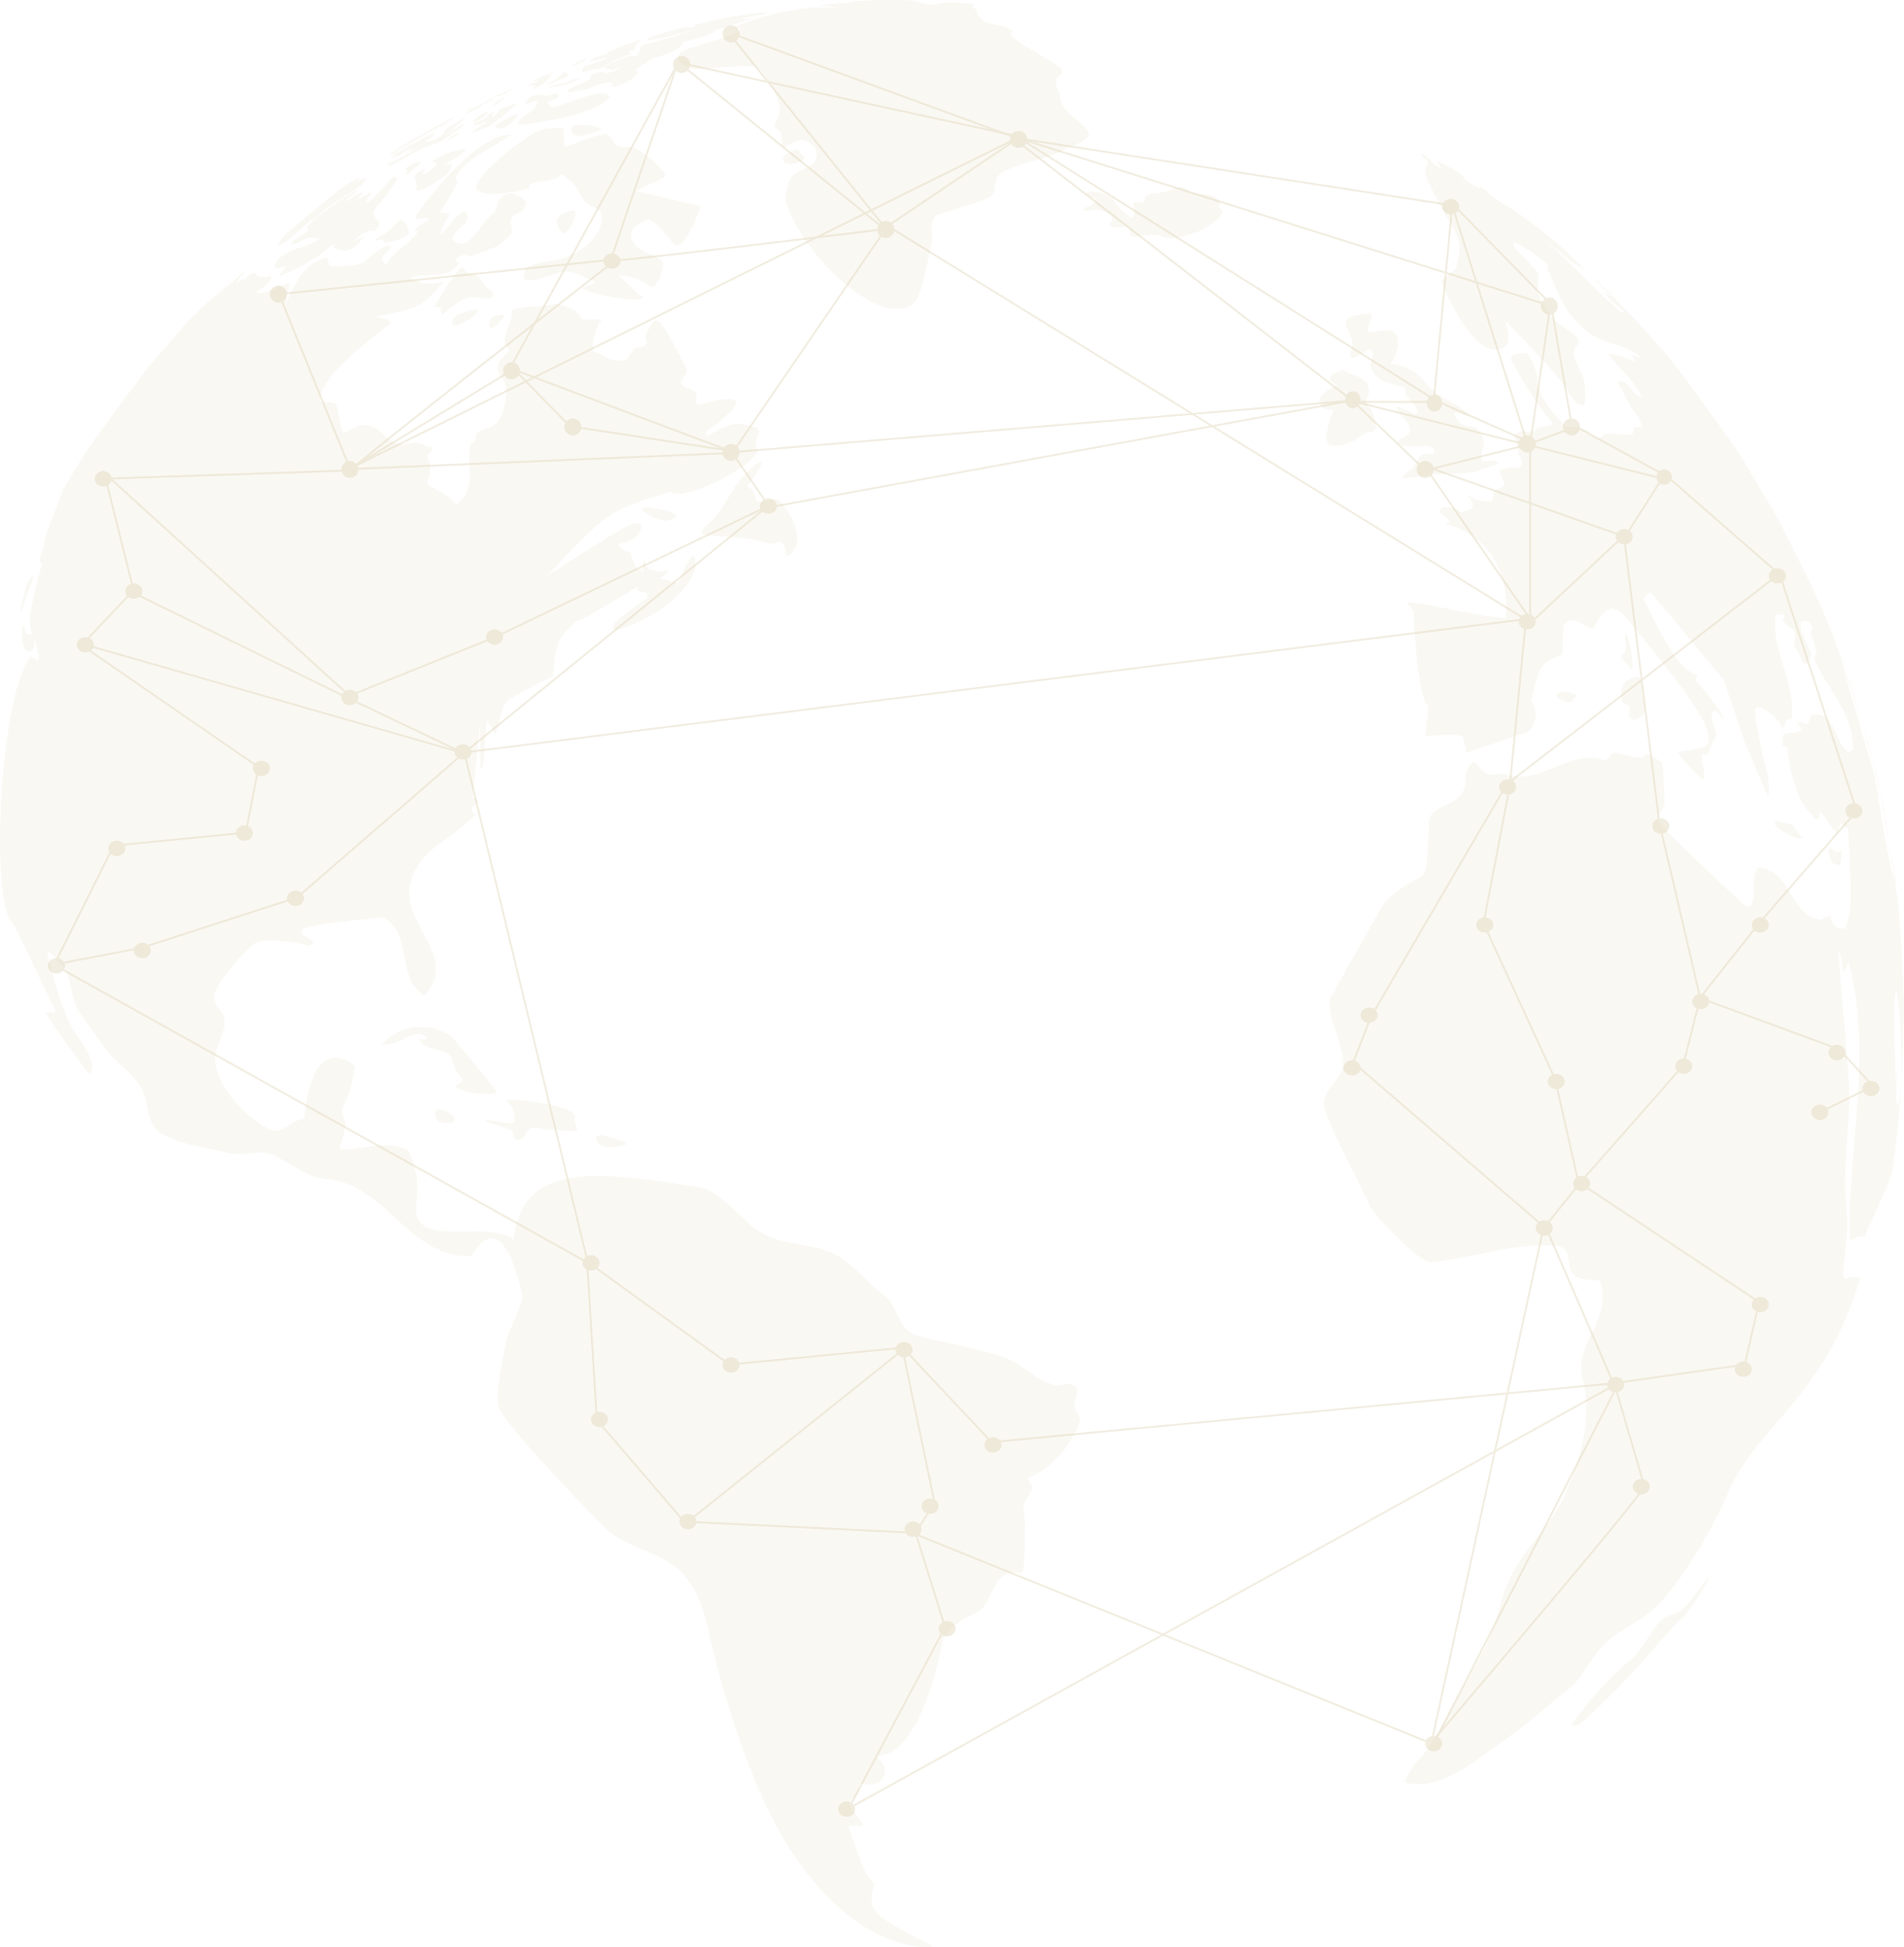 <svg xmlns="http://www.w3.org/2000/svg" width="1008.901" height="1031.453" viewBox="0 0 1008.901 1031.453">
  <g id="组_501" data-name="组 501" transform="translate(127.83 -2467)">
    <path id="路径_9971" data-name="路径 9971" d="M19.37,80.056c-4.289,3.056-5.7,2.441-5.725,2.42-.073-.064.1-.241.271-.387.009-.021,2.983-2.561,3.24-2.751a25.516,25.516,0,0,1,3.112-1.508,1.9,1.9,0,0,1,.739-.146C21.476,77.77,21.738,78.38,19.37,80.056Zm-5.286-5.149c-.12-.082-.219.017-.331.064a28.387,28.387,0,0,0-2.617,1.233c-.322.2-.614.554-.511.627a2.936,2.936,0,0,0,1.491-.507A10.793,10.793,0,0,0,14.084,74.908Zm12.571-5.763a9.876,9.876,0,0,0,2.48-.821c.12-.052,1.242-.524,3.038-1.491.017-.021,2.071-1.122,2.394-1.38-.142-.047-.142-.047-.464.056a124.8,124.8,0,0,0-14.612,6.606l3.868-1.551A21.336,21.336,0,0,1,26.655,69.144Zm-8.088,4.719a.823.823,0,0,0-.138-.039c.163-.159.249-.223,3.081-1.453.971-.421,2.3-.993,3.013-1.371a2.623,2.623,0,0,0,.4-.266,4.385,4.385,0,0,0-.6.12A56.386,56.386,0,0,0,8.454,78.99c.662.138,9.528-4.289,10.026-4.68A1.024,1.024,0,0,1,18.567,73.863Zm8.423-.812a3.315,3.315,0,0,0,.494-.374c.284-.249.516-.554.791-.812.49-.468,1.023-.89,1.521-1.354.292-.275.292-.34.3-.374-.039-.039-.064-.047-.275.009a19.079,19.079,0,0,0-4.783,3.026l.013.034c.275.142.275.142-.473,1.208A26.266,26.266,0,0,0,26.99,73.051ZM6.215,88.69a1.372,1.372,0,0,0-.524.086,9.613,9.613,0,0,0-1.414.554A23.632,23.632,0,0,0-.145,92.313l.026.056a25.391,25.391,0,0,0,5.639-2.677C6.086,89.27,6.619,88.75,6.215,88.69Zm3.743,8.75c-.2-.138-.4-.3-1.5-.129-.189.026-.434.069-.615.107-1.8.37-3.61.735-5.411,1.113-2.218.5-9.395,3.993-10.379,5.394.009.056.03.116.039.163.585.189,1.229-.12,1.792.275.872.619.615,1.014.43,1.311a49.028,49.028,0,0,1-6.373,4.839c-.533.3-.6.284-.894.266-.361-1.418,1.328-1.9,1.367-3.129-.894.138-5.321,2.557-5.836,3.808a.779.779,0,0,0-.077.477c.275,1.053.838,2,1.036,3.09a5.4,5.4,0,0,1,.339,1.246c0,.8-.494,1.521-.374,2.338a.827.827,0,0,0,.172.408c1.345,1.453,13.413-5.789,16.705-9.171.722-.752,2.824-5.037,1.444-4.99-1.521.056-2.849.808-4.285,1.152,2.824-1.938,5.991-3.275,8.81-5.222C6.37,100.767,9.928,97.677,9.959,97.44Zm-34.622-.529c5.243-2.4,9.678-6.2,14.814-8.78-5.192,3.348-5.192,3.348-5.445,3.636L2.3,81.5A4.35,4.35,0,0,0,3.7,80.31a1.245,1.245,0,0,0-.662.12c-3.76,1.719-28.674,15.416-33.986,19.881,2.652-.344,4.315-2.549,6.558-3.666A3.22,3.22,0,0,1-24.664,96.912Zm.047,37.979a1.045,1.045,0,0,0-.236.034,4.157,4.157,0,0,0-1.178.726c-2.286,1.814-3.993,4.263-6.485,5.823-4.139,2.587-5.381,3.374-5.57,4,.034.021.069.069.1.077a4.983,4.983,0,0,0,1.629-.232c1.569-.34,1.766-.331,2.059-.116.55.382.421,1.289,1.147,1.547a9.184,9.184,0,0,0,2.5-.254c7.143-1.358,10.108-4.358,10.125-4.388.8-.98-1.186-4.74-1.195-4.77A5.907,5.907,0,0,0-24.616,134.89ZM-14.6,104.067a4.1,4.1,0,0,0-1.225.189,14.65,14.65,0,0,0-6.713,3.834c.017.021.034.047.056.056.383.009.761-.193,1.143-.034.082.275.107.318-.266,1.109-.232.473-.821,1.749-.03,1.513,1.289-.4,5.1-3.821,5.523-4.207C-14.289,104.862-13.842,104.132-14.6,104.067ZM155.585,33.259c-2.553,3.21-9.231,5.058-12.82,6.051-.168.043-18.321,5.428-19.1,6.507-5.007,6.889,7.59,9.107,7.74,9.09,31.236-2.342,31.635-1.994,33.831-.047.163.142,14.685,16.658,9.962,25.636-1.908,3.649-1.9,3.786-1.8,4.289.339,1.925,2.6,2.067,3.258,3.7,1,2.5-.009,5.355,1.354,7.783,4.117-.988,7.426-5.376,12.33-3.133,8.381,3.812,4.513,10.714,4.448,10.774-3.438,4.164-9.7,3.98-12.79,8.673-1.706,2.579-3.374,9.67-2.084,13.826,8.136,26.813,52.449,69.523,68.415,51.168,3.1-3.546,8.376-30.887,8.419-31.158.765-4.023-1.306-8.282.933-12.18,1.19-2.02,1.328-2.063,8.638-4.336,23.031-7.134,23.031-7.134,23.637-11.6.61-4.607.963-7.143,5.11-9.3,10.048-5.213,21.609-5.952,31.644-11.234,4.109-2.175,8.587-3.563,12.39-6.313.082-.06,1.968-1.47-.374-4.573-3.421-4.517-8.63-7.13-11.93-11.78-2.1-2.974-2.024-6.73-3.485-9.936-1.685-3.748-.928-4.758,1.126-6.885,2.845-2.957.877-4.156-4.981-7.684-19.12-11.552-19.284-11.827-20.921-14.423.107-.249.228-.563.335-.817.292-.116.688-.258.98-.378-5.587-5.6-16.929-1.165-19.649-11.789-.572-.3-1.341-.692-1.913-.958a13.968,13.968,0,0,1,.408-1.633l.769-.2c-2.506-.348-9.743-.821-9.816-.825a58.164,58.164,0,0,0-12.137,1.01c-4.19.769-7.74-2.046-11.771-2.188-5.66-.2-18.106-.223-23.066.021-9.133.524-9.133.524-10.19,1.251l-.039.009c-9.936.554-9.936.554-14.685,1.487h-.026c-.09.021-.219-.06-.275.06.013.043.056.026.086.03.1.017.215.03.318.047,5.806.438,5.806.438,7.547.894-.486.052-.486.052-6.971-.056a49.49,49.49,0,0,0-6.807.258,144.926,144.926,0,0,0-40.213,10.43C152.242,33.263,152.242,33.263,155.585,33.259ZM67.393,134.087c1.19-3.245.662-4.706-1.56-4.354-.064.013-6.713,1.818-7.942,4.852-.688,1.745,2.084,6.287,3.189,6.992C63.791,143.348,67.358,134.185,67.393,134.087ZM114.744,37.72c-1.474.623-2.987,1.165-4.5,1.736,4.792-1.152,20.233-5.492,22.726-6.21-10.344,3.511-18.523,6.287-27.243,8.178a6.882,6.882,0,0,0-3.434,1.556,9.9,9.9,0,0,1-2.321,5.028c-4.611-1.427-16.58,5.673-17.049,6.081,1.057.477,2.3.275,3.314.915-.052.159-.129.374-.163.537,1.539-.206,2.127-.275,7.242-2.218C84.5,58.237,83.475,57.068,82.8,56.3c-6.674.163-7.065,2.759-7.237,4.01-3.791,2.557-8.729,2.828-12.089,6.219a5.594,5.594,0,0,0,.322.486c1.062.06,1.822.095,8.784-1.3,5.136-1.04,9.687-4.766,15.338-3.494-.417,1.014-.417,1.014-1.6,1.934,3.756.765,15.777-5.2,14.685-8.239-.4-.12-.941-.249-1.354-.344.894-1.289,8.845-6.447,10.641-6.881,10.731-2.647,14.5-6.773,14.595-7.7-.159-.056-.378-.129-.55-.193,9.945-2.656,14.483-3.872,17.573-5.961a7.155,7.155,0,0,0-2.531.254c.107-.034,22.515-7.173,23.667-7.521-5.8.851-6.15.894-8.337,1.049,5.561-1.517,11.273-2.372,16.855-3.829-5.4.013-14.384,1.152-14.449,1.169-.219.026-21.824,3.8-26.482,5.634a2.3,2.3,0,0,0,.872.722,7.655,7.655,0,0,1-3.945.236c-1.577-.2-20.147,4.418-22.056,6.773C106.454,39.783,106.695,39.89,114.744,37.72ZM27.871,75.995c-.426.623-.7,1.341-1.169,1.908A16.537,16.537,0,0,1,23.634,80.6c.232-.58.533-1.354.769-1.938a3.1,3.1,0,0,0,.275-.915c-.189-.1-2.076.107-4.023,2.17.211,0,.438-.021.649-.034a1.089,1.089,0,0,1-.013.211c-2.239,1.934-5.23,2.248-7.7,3.683.382.206.774-.249,1.169.009-.318.658-.318.658-.284.786.43.138.43.138,7.607-2.278-2.261,1.285-8.29,4.693-8.759,6.219a.426.426,0,0,1,.064.1c.034.013,8.135-3.064,9.158-3.636.7-.4.7-.4,5.269-4.482a.836.836,0,0,1-.017.722.411.411,0,0,1-.064.12c2.1-2.041,2.1-2.041,7.624-6.726,1.186-1,1.272-1.074,1.453-1.4a1.208,1.208,0,0,0-.816.009c-.056.013-7.2,2.179-7.921,2.613A.583.583,0,0,0,27.871,75.995Zm78.338,58.629c3.335-.284,10.684,9.188,10.766,9.292,1.749,2.334,3.571,4.749,5.226,4.431,4.6-.89,11.479-18.871,11.544-19.052a5.722,5.722,0,0,0,.288-1.9l-33.642-7.8c.941-.756,1.844-1.457,9.923-5.136,3.55-1.6,5.316-2.411,5.2-3.356-.279-2.463-12.094-13.916-17.831-14.866-2.549-.417-5.248.374-7.71-.864-2.617-1.315-2.291-5.66-5.875-5.948-3.292-.266-10.375,2.463-15.549,4.457-5.247,2.016-5.3,2.011-6.124,1.96-.34-.864-.722-1.758-1.027-9.58-2.127-.86-8.776.292-10.757.666-10.121,2.441-40.3,28.322-34.631,32.28,5.621,3.932,25-.116,27.6-1.405-.387-1.659-.636-2.755,7.8-3.7,7.164-.8,8.23-2.574,8.943-3.756a60.928,60.928,0,0,1,6.378,5.058c2.463,2.695,3.5,6.348,5.8,9.171,2.9,3.55,9.575,3.163,9.644,9.678,0,.138-1.448,14.75-21.351,20.852-5.952,1.822-12.416,1.474-18.063,4.556-2.505,1.349-2.579,5.66-1.865,6.3,1.092,1.006,4.611,1.448,15.072-2.175,7.994-2.772,7.994-2.772,22.21,3.623-1.152,1.242-1.152,1.242-6.881,3.438,3.137,2.832,27.441,8.011,32.4,5.2-.2-.769-.2-.769-1.461-1.4-.645-.318-.645-.318-11.453-10.624,8.432.933,11.1,2.041,15.893,5.359.933.653,1.6,1.126,2.063.984,2.707-.855,7.224-11.3,5.041-13.611-4.71-5.02-13.495-4.362-16.189-12.2C95.383,138.109,106.1,134.632,106.209,134.624ZM-3.717,85.6c.288.228,2.188-.7,3.709-1.676a5.78,5.78,0,0,0,.933-.683l-.034-.026a.888.888,0,0,0-.232.064C-.042,83.546-3.678,85.282-3.717,85.6Zm191.242,18.325a3.438,3.438,0,0,0,1.676-1.59,1.519,1.519,0,0,0-.236-1.4c-.46-.786-1.384-1.036-1.934-1.732a1.656,1.656,0,0,1-.361-1.083.3.3,0,0,0-.086-.215,3.9,3.9,0,0,0-2.471-.228c-2.3.507-8.875,4.414-5.286,6.661a5.11,5.11,0,0,0,3.563.636ZM81.657,86.817a.707.707,0,0,0,.107-.09c-.533-.838-7.688-3.008-12.975-2.179-4.633.791-3.185,3.984-2.1,4.9C70.208,92.386,81.541,86.877,81.657,86.817Zm-36.1-24.639a32.719,32.719,0,0,0-4.388,1.99A3.03,3.03,0,0,0,41.834,64a12.542,12.542,0,0,1,4.534-.559c-.206.829-1.324.8-1.513,1.646.3.4,4.169-1.2,4.444-1.349,1.4-.761,5.9-4.77,5.9-5.574-.6-.2-1.079.327-1.65.318.511-1.019,1.766-.958,2.4-1.788-.1-.03-.1-.03-.4.06a73.905,73.905,0,0,0-10.082,4.323c.9.262,1.7-.408,2.587-.331C48.174,61.086,47.7,61.357,45.556,62.178ZM26.071,84.135c-.976.7-1.307.945.2,1.891,1.285.821,4.521.077,7.3-2.342,1.586-1.4,4.852-4.818,3.357-4.96a2.362,2.362,0,0,0-.619.086C33.72,79.541,26.5,83.83,26.071,84.135ZM70.216,59.406c-.017-.03-.056-.069-.064-.09a2.059,2.059,0,0,0-.352.064c-.108.039-.228.064-.327.1-2.08.636-4.1,1.474-6.158,2.114-2.394.744-4.861,1.229-7.255,1.99a19.876,19.876,0,0,0-3.112,1.147c.649.159,7.615-1.019,11.363-2.093a14.082,14.082,0,0,0,5.282-2.712A3.427,3.427,0,0,0,70.216,59.406ZM52.9,63.141c.03.021.047.056.069.073.769-.095,7.929-3.154,9.984-4.147.911-.434,1.092-.606,1.113-1,0-.464-.679-.249-.7-.692,0-.2.133-.421,0-.64a.1.1,0,0,0-.039-.082.6.6,0,0,0-.3-.2,1.3,1.3,0,0,0-.967.077,5.443,5.443,0,0,0-1.092.623c-1.569,1.13-2.6,2.957-4.487,3.675C54.139,61.7,53.352,62,52.9,63.141ZM69.511,52.134c5.058-2.579,5.088-2.639,5.166-2.781a1.387,1.387,0,0,0-.524.095c-.052.017-5.106,1.672-6.58,2.4-1.693.86-1.109,1.448-1.109,1.448C66.812,53.479,67.99,52.9,69.511,52.134Zm10.916-2.4c2.175-.67,2.845-.851,3.567-.55a.82.82,0,0,1-.056.258,16.45,16.45,0,0,1-3.49,1.341c-5.849,1.9-7.34,2.587-7.71,2.828-1.315.838-1.435,2.428-.877,2.69.163.064.163.064,3.9-1.036,1.483-.443,3.081-.077,4.564-.632,3.614-1.328,6.7-3.743,10.19-5.338,2.183-.984,4.577-1.276,6.7-2.372a1.767,1.767,0,0,0,.46-.331c-.116-.116-.116-.116-1.693-.473-.026-.052-.034-.112-.065-.159a9.528,9.528,0,0,1,1.1-.572c2.987-1.431,3.008-1.556,3.064-1.869-.327-.077-.688.021-.967-.232.46-.658,1.59-.864,1.354-1.977.649-.769,1.663-1.044,2.256-1.874a3.955,3.955,0,0,0-.64.009c-3.623.92-16.778,5.974-18.067,6.825a6.07,6.07,0,0,0,2.011-.309c-.98.842-3.683,1.474-4.843,1.732a11.894,11.894,0,0,0-6.034,3.279C75.558,51.219,79.938,49.887,80.427,49.736Zm-41.7,34.579c.331,0,36.964-3.855,46.668-13.705,2.639-2.669-3.859-3.06-3.924-3.06-3.374-.09-19.825,5.716-23.242,7.13-3.043,1.259-5.428-1.642-4.783-2.394.288-.335.778-.5,1.9-.829,5.931-1.71,3-3.636,2.359-3.666-1.551-.086-2.871.855-4.354,1.036-1.745.215-3.421-.447-5.149-.258a29.14,29.14,0,0,0-3.344.58c-.911.382-3.786,3.451-3.76,4.2a5.447,5.447,0,0,0,2.256-.529c1.633-.58,3.9-1.375,4.371-1.062.915.606-2.007,4.422-2.153,4.581-1.792,1.706-4.3,2.347-5.948,4.263C36.424,84.358,37.717,84.337,38.731,84.315ZM770.316,596.443c.043-.842.052-1.723.082-2.652-1.182,17.664-1.968,24.166-2.6,29.362l-1.526,11.359-.271,1.8c-.254,1.629-.64,3.79-.945,5.406.133-.877.305-2.041.434-2.914-.671,3.962-.671,3.962-14.595,34.7-2.351-.533-2.351-.533-7.611,1.994-1.547-49.191,12.278-98.46-.765-147.6a10.664,10.664,0,0,1-2.88,5.222c-1.341-9.412-1.341-9.412-2.613-11.44l5.351,65.114c1.8,20.68-2.132,41.193-1.728,61.839.137,7.946,1.908,15.82,1.006,23.809-2.415,21.574-2.415,21.574-1.255,23.225,5.161-1.122,5.161-1.122,8.11-.133-17.926,62.617-55.982,78.974-70.383,114.967-1.8,4.538-19.219,40.97-37.961,59.321-7.848,7.671-18.454,11.3-26.4,18.824-6.941,6.571-10.809,15.613-17.3,22.546l-28.769,23.474-22.743,16.4c-5.677,3.954-22.95,15.992-37.63,11.337,3.236-7.551,4.955-9.369,8.075-12.644,4.6-4.843,5.428-5.716,34.089-57.92,7.37-13.413,8.282-29.4,16.249-42.564,8.561-14.157,20.977-25.618,27.471-41.228,14.1-33.9,10.658-49.354,8.148-60.627-4.061-18.1,16.224-29.792,9.536-50.493-4.556-1.461-9.837.322-13.89-3.288-4.134-3.67-1.113-10.216-5.342-13.843a4.869,4.869,0,0,0-2.235-1.233c-23.478-2.587-45.616,6.249-68.544,8.458-4.62.447-28.983-23.371-32.224-30.3-7.723-16.52-16.761-32.4-23.268-49.5-4.354-11.423,9.4-16.1,9.231-25.971-.193-11.745-7.976-21.871-6.932-33.887,0-.039,25.339-45.027,28.786-50.691,1.165-1.938,10.727-9.507,16.28-12.257,6.18-3.056,6.18-3.056,7.379-26.551.107-2.166-.46-5.376.739-7.164,4-6.055,12.115-5.952,16.451-11.518,3.473-4.478.778-10.783,4.336-15.231a21.523,21.523,0,0,1,2.359-2.2c.026,0,.064,0,1.109.748,5.815,7.117,7.628,6.743,12.983,5.634.37,0,.731.021,2.815.206,18.893,6.691,34.265-14.621,53.274-7.04a24.731,24.731,0,0,1,3.589-4.491c14.651,3.442,14.651,3.442,18.171.7a77.312,77.312,0,0,1,7.852,4.861c1.668,22.056,1.668,22.056-.511,25.605-.92,1.491-2.11,4.233-1.229,5.75,2.867,4.861,42.887,42.113,46.66,44.945l2.484-1.036c2.338-6.356-.339-13.533,3.051-19.731,18.218.305,16.623,26.254,34.072,27.565a7.291,7.291,0,0,1,4.457-1.925c1.685,5.26,2.544,6.421,7.787,6.863,4-10.082,3.692-15.82,1.728-53.171a13.908,13.908,0,0,1-4.293-2.97,24.206,24.206,0,0,1-1.186,5.329c-4.491-2.781-5.763-8.329-9.631-11.642.026.8.065,1.857.09,2.656-.55.572-1.281,1.337-1.835,1.908-11.883-10.241-14.242-28.592-15.506-38.451-.722-.215-1.693-.507-2.415-.726a35.683,35.683,0,0,1,.331-5.944c3.15-1.616,7.087-.069,10.009-2.613a9.786,9.786,0,0,1-2.437-4.379c1.539.361,3.58.954,5.093,1.474a8.85,8.85,0,0,0,1.925-4.745c12.712-3.408,12.3,14.358,20.139,19.735.683-.383,1.607-.911,2.269-1.289.6-19.692-14.208-32.555-20.766-49.067.456-.666,1.057-1.56,1.5-2.226-2.08-8.3-2.08-8.3-3.5-10.615.4-.752.933-1.745,1.337-2.5-1.169-3.189-1.865-4.556-5.909-3.674-2.69,7.843,10.869,17.341,1.779,22.713-2.127-3.047-3.27-6.73-5.733-9.575.881-5.269.881-5.269.082-8.66a19.662,19.662,0,0,1-6.111-5.273c.322-.713.761-1.676,1.083-2.381a7.258,7.258,0,0,0-4.856-.258c-2.338,19.249,11.114,35.924,8.6,55.212-.812.043-1.9.112-2.733.168a34.634,34.634,0,0,1-2.213,5.024c-1.62-6.159-9.395-10.89-13.1-11.707-2.033,1.582-2.033,1.582,2.123,22.752,1.285,6.528,3.816,12.8,3.833,19.572a46.7,46.7,0,0,1-.361,5.531L687.753,412.09c-11.419-33.629-11.419-33.629-11.565-33.857L637.8,332.08a9.079,9.079,0,0,0-3.872,3.3c16.929,35.413,21.953,37.7,28.3,40.6-.18.8-.426,1.865-.619,2.656,13.52,16.619,13.52,16.619,14.358,20.827-1.044-1.41-2.407-3.309-3.425-4.745-.769.206-1.784.486-2.544.683-.077,3.236-.077,3.236,2.437,12.184-1.96,3.292-2.811,7.134-4.929,10.353-.743-.1-1.741-.249-2.5-.339-.855,4.654,1.994,9.158.55,13.834-.073-.039-10.284-9.094-13.585-14.827,16.86-2.368,18.226-2.57,15.261-12.5C663.3,390.946,623.361,344.015,623,343.7c-7.276-6.417-11.135-.937-15.785,7.508-5.106-.022-9.36-7.452-14.814-2.8-1.272,1.07-1.272,1.07-1.444,16.61-11.784,4.745-12.012,4.839-16.563,24.093,4.268,6.893,2.282,17.135-5.621,18.149l-28.623,9.717c-.116-.176-.116-.176-2.127-8.63-5.243-1.212-7.787-1.01-20-.039.305-1.358.305-1.358,1.93-16.142-6.017-1.814-7.977-49.746-7.946-50.214a29.576,29.576,0,0,1-3.382-4.8c17.483,1.818,34.42,7.2,52,8.484.211-.348,6.137-39.139-31.6-49.862.649-.473,1.521-1.1,2.17-1.577-1.59-1.435-3.687-3.331-5.26-4.749.327-.752.782-1.758,1.117-2.51,6.3.163,6.3.163,10.2,2.729a39.965,39.965,0,0,0,5.535-1.96c.245-.8.589-1.891.834-2.7a54.881,54.881,0,0,1-3.2-5.058c3.511,2.622,4.8,3.606,12.854,4.018a16.532,16.532,0,0,0,1.225-5.742,24.9,24.9,0,0,0,5.892-2.957c-3-7.538-3-7.538-3.034-7.929,3.941-1.5,3.941-1.5,10.925-1.332.408-.731.941-1.693,1.349-2.432a87.8,87.8,0,0,1-4.031-14.655c2.286-2.295,2.286-2.295,10.65-2.046.468-.662,1.083-1.551,1.551-2.213,1.586-.258,3.709-.619,5.282-.894,2.248-.438,2.325-.529,2.7-.954-.077-.232-.215-.713-3.245-4.276-7.461-8.815-17.969-27.6-18.57-29.353-1.41-4.091,6.782-4.04,7.134-4.031,2.867.318,6.717,11.337,6.614,13.946-.262,6.318,4.822,13.68,9.141,18.738,5.879,6.893,6.361,6.868,8.453,6.76a15.475,15.475,0,0,1,10.869,3.313l-7.62-1.362a39.353,39.353,0,0,1,11.776,4.044c.666-.417,1.539-.958,2.188-1.367.107-1.56.107-1.56,15.9-.426l.112.017c-.168-.241-.413-.559-.58-.8.447-1.092.606-2.286,1.083-3.369.666-.176.666-.176,4.091.142.322-2.669-4.242-8.668-5.161-9.85-.7-.894-7.444-13.568-7.508-13.671.193-.288.43-.675.6-.963,6.03-.486,6.421,7.839,12,8.058-4.422-9.029-12.536-15-18.209-22.988,5.2.688,9.975,2.91,14.969,4.384-.619-.993-1.324-1.925-1.844-2.978.254-.159.584-.37.834-.529a19.043,19.043,0,0,0,4.1,1.586c-8.608-8.071-21.622-6.833-30.178-14.99-9.8-9.335-9.8-9.335-20.169-33.01.327-.039.761-.073,1.1-.112-.98-2.824-14.341-11.862-18.334-13.22-.163.254-.378.593-.542.851.193.425.421,1,.606,1.418.327.658.327.658,11.079,12.1,4.117,4.379-.494,10.177,2.291,14.78,7.315,12.072,7.315,12.072,12.7,15.717,7.774,5.265,8.093,6.287,7.985,9.012-3,2.845-4.388,4.13,1.59,15.467,2.591,4.947,2.183,15.725,1.345,17.255-4.117-.021-6.369-3.881-8.746-7.972-5.007-8.608-31.82-35.89-33.058-36.805,1.165,3.924,3.563,12.064-1.251,14.35-14.982,7.091-31.2-31.756-31.364-32.159-1.195-2.978-1.242-3.769.984-5.406,6.077-4.444,6.077-4.444,7.577-15.738.056-.451.361-4.693-7.371-16.847-.095-.163-10.46-18.841-10.882-22.142-.271-2.209-.271-2.209,1.345-5.832-.855-2.054-3.073-3.034-3.907-5.114,4.448,1.629,6.7,6.459,11.183,8.054-2.145-2.566-2.145-2.566-2.738-4.074.958.284,13.834,6.322,15.029,9.193-.636-.18-1.461-.486-2.093-.731,7.031,4.882,8.832,5.578,9.769,5.948.236-.185.537-.434.761-.619a31.815,31.815,0,0,1,4.736,3.288,14.878,14.878,0,0,0-1.96-.778c1.113,1.044,2.256,2.136,12.8,8.656,14.685,9.072,36.981,28.8,38.855,32.293-7.977-3.756-13.757-10.671-21.089-15.338,14.668,11.948,27.028,26.517,41.559,38.64.228-.163.554-.382.791-.55-3.421-3.533-7.809-6.077-10.237-10.615a52.487,52.487,0,0,0,4.366,3.228c-8.656-9.18-9-9.648-9.893-10.89.808.7,1.577,1.427,2.368,2.166l.056.069,20.818,21.557c19.49,21.463,20.092,22.3,51.533,66.219,7.34,11.221,16.176,26.817,23.07,38.344a66.73,66.73,0,0,0-19.095-18.1,71.586,71.586,0,0,1,19.095,18.1l17.9,35.86c8,17.719,10.727,23.792,16.623,41.584-.077-.086-.142-.159-.228-.254.275,2.751.275,2.751,17.019,59.6-.082-.15-.2-.378-.275-.533,6.846,41.773,7.151,43.673,10.641,55.479.559,3.838,1.152,7.929,1.8,12.4,1.5,14.866,2.2,34.8,3.017,49.715C771.979,562.019,770.99,581.148,770.316,596.443Zm.09-3c.348-17.049-.593-46.664-2.867-50.192-.8,5.076-1.384,8.737-.017,48.783.322-2.583.322-2.583.825-8.445-.739,18.493-.739,18.493.275,20.719C769.375,601.536,769.662,600.431,770.406,593.448ZM757.294,429.307c.159.662.378,1.547.52,2.218l2.617,11.935c-.051-.185-.1-.4-.155-.58.924,7.087,2.291,14.1,3.653,21.11-4-26.22-5.471-31.609-11.385-53.446-1.074-3.387-2.072-6.554-3.008-9.541,6.128,21.432,6.33,22.314,8.913,33.6C758.08,432.835,757.681,431.073,757.294,429.307Zm-9.352-33.84c.249.688.5,1.367.778,2.028-.778-2.57-1.8-5.063-2.346-7.71.292.834.585,1.685.847,2.54l-6.21-18.811.077.245a13.5,13.5,0,0,0-1.169-2.811c2.445,7.422,5.428,16.821,9.618,30.054C749.051,399.287,748.522,397.474,747.942,395.467Zm19.619,91.48c-.774-7.723-2.2-15.347-3.632-22.958.881,5.888,1.908,12.854,3.146,21.256C767.239,485.8,767.4,486.345,767.561,486.947ZM469.616,235.671a2.127,2.127,0,0,1-.189.46c-1.968,3.919-3.382,11.406-3.391,11.475-.494,3.008-.327,4.444.653,5.673,1.68,2.067,9.463,1.195,15.128-2.523a49.516,49.516,0,0,1,4.272-2.819c1.779-.911,4.156-.245,5.531-2.213.778-1.113.456-3.7-.933-7.658a18.3,18.3,0,0,0-2.454-4.581c-1.474-2.23-1.564-3.038-.576-5.359a7.064,7.064,0,0,0,.576-4.727,7.8,7.8,0,0,0-3.279-4.293,16.659,16.659,0,0,0-2.119-1.225c-1.8-.872-3.765-1.311-5.57-2.153a5.443,5.443,0,0,1-1.99-1.354c-.163-.168-.189-.193-.361-.185-.494.125-12.257,3.124-4.861,7.345a3.316,3.316,0,0,0,1.775.511,4.2,4.2,0,0,1-1.07.658c-4.878,2.441-6.03,3.644-7.147,4.813a5.008,5.008,0,0,0-1.315,4.435,4.671,4.671,0,0,0,2.626,2.854C466.406,235.559,468.078,235.258,469.616,235.671ZM-19.1,94.282c.009-.017.034-.03.043-.039l-.026.009c-1.143.615-10.508,6.171-10.981,6.808C-29.589,101.055-29.09,101.055-19.1,94.282Zm736.87,368.091a2.149,2.149,0,0,0,.245-.116c-.026-.065,0-.155-.034-.2s-4.491-5.918-4.491-5.927a4.087,4.087,0,0,0-1.943-1.264,36.542,36.542,0,0,1-4.392-.859c-2.527-.984-2.527-.984-2.746-.971-1.152.064-1.483,1.049-.786,2.282C705.116,457.946,715.1,463.288,717.772,462.373ZM623.03,390.55c.915,1.023,2.875.52,3.249,2.342.339,1.65-.3,3.331.15,4.972a2.145,2.145,0,0,0,1.689,1.68c1.079.275,6.528-1.517,6.648-5.991a13.59,13.59,0,0,0-.12-1.672c-.271-1.861-.95-3.632-1.225-5.5-.271-2-.146-4.027-.43-6.012-.447-3.154-1.552-3.524-2.643-3.64-1.749.047-6.012,1.7-7.521,4.568C621.93,382.995,621.706,389.093,623.03,390.55Zm-27.144-.885c.034-.017,2.218-2.544,2.222-2.665.2-.9-1.345-1.663-4.053-1.977-2.94-.292-7.65.348-5.815,2.518a12,12,0,0,0,6.459,2.789A1.665,1.665,0,0,0,595.886,389.665ZM623,364.416a1.76,1.76,0,0,0-.731,1.788,4.329,4.329,0,0,0,.778,1.521c.039.047,4.259,5.136,4.547,5.26.967-.468.086-8.153-.752-12.132-.009-.064-1.349-6.107-2.188-6.661a.859.859,0,0,1-.112.017,1.238,1.238,0,0,0-.254.615,3.011,3.011,0,0,0-.086.378c-.327,1.93.322,3.8.322,5.716A4.056,4.056,0,0,1,623,364.416ZM735.277,476.078s2.484.477,2.712.241c.378-.4.89-6.15.89-6.206a2.417,2.417,0,0,0,.017-.352c0-.623-.138-.666-.292-.713-.722,0-1.337.494-2.071.49a3.156,3.156,0,0,1-1.53-.512c-.645-.417-1.074-1.13-1.8-1.453a.683.683,0,0,0-.941.232c-.688.9.043,5.346,1.736,7.353A2.689,2.689,0,0,0,735.277,476.078ZM-71.873,134.551c.047.056.133.138.185.2a1.544,1.544,0,0,0,.623-.254c3-2.1,5.578-4.727,8.557-6.859,5.385-3.834,11.183-7.027,16.5-10.989,1.229-.928,1.229-.928,2.794-3.932l-.133-.331c-1.874.4-3.245,1.741-4.865,2.626,1.354-1.212,1.354-1.212,1.569-2.183a2.1,2.1,0,0,1-.215-.12c-.185.056-.443.125-.632.2-6.631,2.849-6.631,2.849-35.86,27.428a21.064,21.064,0,0,0-6.657,8.325c.077.039.193.086.258.116C-82.751,145.407-77.847,139.27-71.873,134.551Zm40.983-28.382c.722.077,3.06-1.255,5.325-2.557,9.034-5.192,13.658-7.22,13.675-7.233,2.91-1.143,5.952-1.951,8.737-3.438C-.94,91.767,7.423,85.8,7.5,85.742c1.62-1.152,1.728-1.349,1.908-1.663a5.29,5.29,0,0,0-2.531.692C4.311,86.254,2.1,88.3-.455,89.808c3.159-3.2,6.859-5.78,9.928-9.081-.1.017-.236.03-.34.039-.108.06-10.555,5.548-10.877,7.035-.236,1.087-1.65,3.838-9.635,5.742a2.239,2.239,0,0,0-.172-.181,6.93,6.93,0,0,1,.619-.7,1.573,1.573,0,0,0,.2-.215c1.092-1.216,4.792-1.943,3.262-3.679-.211.043-21.587,10.624-21.768,13.649.1.064.1.064,10.344-5.742-1.036,1.745-2.948,2.338-4.4,3.52.258,0,.322,0,2.832-1.388a28.489,28.489,0,0,1,4.525-2.016,134.1,134.1,0,0,1-14.251,7.676C-31.707,105.163-31.729,106.07-30.891,106.169Zm-59.5,54.219c1.556.387,2.742-1.01,4.216-.933.077.086.155.189.228.266-.675,1.887-2.424,2.978-3.339,4.689,1.771.026,16.142-6.515,24.286-13.224,2.617-2.153,3.7-3.056,5.166-3.619.086.06.211.138.305.2a8.049,8.049,0,0,0-.761,1.594c.692.688,6.141,1.9,6.18,1.891,5.127-1.766,5.127-1.766,10.125-7.487a2.409,2.409,0,0,0,.236-.3c-.533-.1-.533-.1-5.286,2.514.524-1.723,5.527-5.6,8.956-5.428,1.229.06,1.474-.017,1.921-.357.03-.017,2.626-2.437,2.2-4.624-2.69-1.56-3.808-4.616-2.372-6.408,1.255-1.586,12.321-15.485,12.068-16.61a9.33,9.33,0,0,0-1.62-.546c-.069-.172-.155-.387-.211-.546a1.025,1.025,0,0,1-.133.09c-5.114,4.435-8.613,10.62-14.6,14.118-.572-2.527,1.968-3.331,2.7-5.14-.129-.095-.322-.228-.456-.331-2.347.9-4.311,2.72-6.82,3.275.7-1.13,1.9-1.839,2.493-3.086-.073-.082-.176-.189-.245-.262-3.335,1.027-5.832,3.7-9.042,4.947,1.977-2.811,5.256-4.061,7.508-6.554-2.011.211-28.3,17.59-27.668,20.835a5.579,5.579,0,0,1,1.019.554c-.5.872-.524.9-3.644,2.832-5.226,3.236-5.458,3.872-5.437,4.642a1.567,1.567,0,0,0,.958.125c2.909-.584,5.286-2.583,8.187-3.236,2.05-.464,4.109.46,6.176,0-3.674,2.9-8.582,4.405-10.663,5.058C-91.509,153.555-92.842,159.774-90.392,160.388ZM29.822,185.882c.438-1.19-.735-1.135-1.655-.993-.047.013-4,.765-5.011,2.02-1.427,1.805-1.074,4.341-.456,4.861C24.184,193.055,29.216,187.537,29.822,185.882Zm-6.7-9.855a2.028,2.028,0,0,0,.924-.782,3.159,3.159,0,0,0-.756-2.952c-.864-.838-2.016-1.319-2.832-2.213-1.427-1.543-2.179-3.644-3.842-5a8.425,8.425,0,0,0-.885-.6c-1.655-1.049-3.7-.864-5.363-1.9-1.057-.662-1.07-2.17-2.14-2.819a.671.671,0,0,0-.477-.021c-1.508.735-6.623,8.1-6.833,8.4-.666.954-1.491,2.261-2.1,3.249l-5.591,9.261c3.322.275,3.322.275,3.584,1.99.322,2.175.322,2.175.636,2.127.447-.082,1.345-.825,3.159-2.394,2.613-2.252,7-6.034,12.132-6.614C16.194,175.357,19.62,177.287,23.122,176.028Zm-9.2,6.335c-.077.009-7.426,1.642-9.824,3.55-1.427,1.139-1.646,4.319-.847,4.912,1.539,1.152,10.8-4.465,12.476-7.1C16.263,182.878,16.388,181.958,13.925,182.362ZM-5.01,606.13c-2.794,1.165-1.2,5.664.529,6.3,1.165.434,8.449,1.831,8.307-1.276C3.723,609.306-1.34,605.309-5.01,606.13ZM503.469,233.685c-.511.06-.43.352-.288.894l3.533.284C504.81,233.964,504.053,233.689,503.469,233.685ZM161.907,271.84c3.357-4.487,4.839-7.478,4.4-8.888a1.543,1.543,0,0,0-.619-.12c-1.835.627-6.722,4.9-10.508,9.653-4.577,5.763-7.7,12.545-12.188,18.364-2.407,3.1-5.729,5.295-7.981,8.531-.859,1.246-.172,1.6.2,1.8.589.314.589.314,14.187,1.44,7.77.64,13.482,1.345,19.541,3.034a14.319,14.319,0,0,0,2.312.576c2.2.133,4.491-2.119,6.644.185,1.066,1.156,1.169,3.262,1.251,4.654.073,1.508.778,1.646,1.186,1.6,2.175-.262,4.869-4.551,5.144-8.187.425-5.849-3.915-14.926-8.273-19.722-2.265-2.5-2.265-2.5-10.254-.718-2.432.541-2.965.022-3.515-2.054-1.066-3.932-2.007-4.616-3.481-5.394-.782-.421-.782-.688-.4-1.47A25.451,25.451,0,0,1,161.907,271.84Zm317.637-72.459c.438,2.841-1.693,5.492-.589,8.376.847.331,2.643.12,6.425-2.793,1.38-1.079,2.57-2.007,3.507-1.474,3.876,2.192-.623,6.472.709,9.575,2.69,6.3,5.853,7.156,9.863,8.239,6.275,1.685,7.074,1.9,8.234,2.72.193,1.014-.382,2.071.168,3.064,1.685,3.073,4.663,5.162,6.154,8.389.8,3.318-3.163,1.388-6.068-.017-1.233-.593-1.233-.593-4.766-.881,1.423,4.194,6.034,6.227,6.954,10.753.5,2.437-1.728,3.73-4.921,5.3-.838.408-2.132,1.044-1.659,2.029.249.511,1.655,2.175,9.283,1.96,3.228-.09,9.962-.288,10.147,1.96.159,2.059-1.375,2.037-3.692,1.986a4.405,4.405,0,0,0-3.8,1.422c-1.637,1.526-1.891,3.9-3.326,5.544-1.771,2.054-4.194,3.3-6.017,5.29.026.193.065.451.086.645,1.014.245,1.014.245,15.57-1.625,7.371-.946,14.814-.361,22.176-1.444a1.293,1.293,0,0,0,.266-.047l12.644-4.375a1.409,1.409,0,0,0,.138-.438c-2.626-2.669-5.974-.305-8.836-1.349-1.358-3.9,2.175-7.465.731-11.354-2.587-6.954-5.269-6.82-7.422-6.7-4.9.262-8.247-6.756-8.247-6.829a1.942,1.942,0,0,1,.15-.318c.305-.095.305-.095,4.139.778,1.736.619,4.117,1.47,3.945.567-.009-.047-.039-.1-.047-.142a8.784,8.784,0,0,0-2.016-2.084c-5.957-4.723-13.417-7.061-18.845-12.553-2.609-2.634-4.482-5.987-7.658-8.054a26.423,26.423,0,0,0-13.065-4.44.084.084,0,0,0-.056-.013c3.21-2.935,7.448-17.44-1.208-17.788a27.1,27.1,0,0,0-4.517.331c-5.458.735-6.455.86-6.489-.6-.082-2.922,4.8-8.411.8-8.66-.116,0-10.766.206-12.334,4.091a2.742,2.742,0,0,0,.107,1.294C476.677,193.167,479.011,195.947,479.544,199.381ZM-225.627,342c1.375-3.279,2.132-6.773,3.4-10.091.761-1.981,1.655-3.911,2.368-5.909.086-.228.168-.533.245-.761.034-.077.58-1.874-.3-1.663a1.723,1.723,0,0,0-.425.215c-2.884,2.4-6.15,17.732-5.583,18.669A1.308,1.308,0,0,0-225.627,342ZM409.754,126.617a2.48,2.48,0,0,0-.009-.619,10.215,10.215,0,0,0-4.4-3.993c-.352-.133-.812-.309-1.16-.413-3.081-.86-6.378-.1-9.416-1.354-2.157-.89-3.743-3.073-6.339-2.935-2.965.739-5.763,2-8.729,2.708-2.875.7-5.9.516-8.741,1.5-1.814.623-.5,2.914-1.921,3.756-1.53.911-3.107-.8-4.633.112-.224.146-.541.344-.765.494-.572,2.6,1.711,5.6-1.066,7.9-.855-.352-7.353-5.819-8.428-7.9-2.432-4.723-12.751-7.654-15.626-5.3.812,2.394,3.657,1.878,4.929,3.623-.808,3.473-4.831,2.914-6.459,5.372.945.688,4.186.215,6.012-.129,3.206-.589,13.314,2.991,7.676,7.753,2.415,3.038,5.63.46,8.35,1.251,2.858.817,2.867,1.891,2.888,4.461.666.576,1.233.825,6.915.215a36.806,36.806,0,0,1,6.176-.417c2.716.185,5.243,1.418,7.951,1.59.335.017.774.039,1.126.03.958-.017,2.291-.039,9.812-1.917,6.808-1.7,17.191-9.4,16.666-11.655-.322-1.465-1.556-2.445-1.977-3.864C408.912,126.566,408.912,126.566,409.754,126.617ZM4.2,593.671c2.978,3.98,21.626,5.394,21.948,3.176.172-1.2-23.715-29.383-23.972-29.559-2.445-1.728-9.88-6.992-23.65-4.151a34.819,34.819,0,0,0-13.112,8.114c.989.963,6.876.073,11.707-2.755,6.906-4.048,11.518-1.779,11.96-.529-.374.713-1.311,1.706-3.528.425a1.573,1.573,0,0,0-.245.193c.284,3.4,5.819,4.831,9.489,5.785,6.743,1.745,7.2,3.215,8.6,7.572a14.577,14.577,0,0,0,2.561,5.342c.989,1.268,1.711,2.192,1.758,2.922C7.87,592.549,5.291,592.438,4.2,593.671Zm29.706,23.4c1.921,1.117.4,4.758,3.137,5.041,4.757.494,4.225-6.094,8.312-6.5a7.879,7.879,0,0,1,2.3.228c7.3,1.285,19.89,1.659,19.937,1.646.61-.1,1.019-.219,1.057-.8.12-2.166-1.646-3.98-1.087-6.227,1.723-6.966-33-10.035-35.189-9.666a1.594,1.594,0,0,0-.877.438c-.009.537-.009.537.5,1.023,5.106,4.822,3.455,10.473,3.2,10.714-.658.589-3.43.129-7.237-.5-7.018-1.16-7.706-.941-8.105-.817.073.12.129.331.245.408C24.377,614.652,29.586,614.571,33.9,617.068Zm69.927-330.031c-2.983,1.135,3.825,4.525,5.222,5.192,8.965,4.3,12.085-.348,12.115-.4C122.257,289.336,107.1,286.491,103.828,287.036ZM664.761,858.395c-9.833,12.983-10.082,13.069-16.516,15.42-5.269,1.917-6.924,4.379-14.866,16.2-3.937,5.875-5.406,7.057-9.326,10.2-11.913,9.562-28.012,30.578-28.481,32.306,4.319.052,4.319.052,20.732-16.022,13.387-13.1,25.141-27.759,37.931-41.425-.052.374-.052.374-1.169,2.286.511-.37.511-.37,1.728-1.951,3.013-3.889,12.244-16.658,13.727-21.217a3.287,3.287,0,0,0-.327-.15C667.176,855.206,667.176,855.206,664.761,858.395Zm-329.55-88.343a3.755,3.755,0,0,1,.013.851c-.03.206-7.25,22.73-27.57,30.3a6.812,6.812,0,0,0,1.019,2.149c2.231,3.142,1.066,4.921-2.114,9.678-2.738,4.126-.3,8.466-.5,12.691-.357,7.555.314,15.136-.675,22.67-.456,3.434-.743,3.4-4.293,2.931a8.152,8.152,0,0,0-7.259,2.325c-6.09,5.669-6.21,16.022-14.827,19.679-3.773,1.607-12.927,6.159-16.417,13.83-.082.606-10.413,60.718-34.691,61.392l3.137,4.517c2.763,4.126-.808,13.16-11.483,9.816-.46.288-1.061.679-1.517.958.451,4.384.451,4.384-5.583,9.876,7.83,11.118,7.83,11.118,7.886,11.806-6.485-.215-6.485-.215-7.886.254,9.029,25.416,9.029,25.416,13.8,30.634-3.24,14.9-3.24,14.9,31.15,33.024-.322.107-36.049,5.982-72.957-47.18-29.108-41.911-45.835-118.676-45.981-119.406-3.077-16.155-9.485-28.515-18.046-34.8-11.238-8.26-25.679-10.4-36.332-19.817-.352-.314-44-44.468-54.628-60.614-.627-.95-1.324-2.308-1.865-3.318-3.365-6.129,4.482-38.958,4.577-39.255,8.114-18.218,8.114-18.218,7.117-22.589C36.114,688.62,27.222,659.086,12.8,683.7c-32.417,1.19-44.674-36.311-74.268-40.54-.984-.146-2.316-.305-3.309-.412-6.618-.726-6.618-.726-25.455-11.707-8.221-4.8-17.143.146-25.537-1.938-8.2-2.033-16.568-3.361-24.725-5.51-2.338-.619-5.183-2.256-7.426-3.142a20.269,20.269,0,0,1-4.014-1.891c-7.938-5.707-6.09-15.794-9.953-23.328-4.775-9.356-14.5-14.122-20.2-22.632-4.4-6.562-9.472-12.626-13.606-19.382-1.938-3.154-3.021-8.2-3.984-12.665-1.35-6.262-2.428-11.213-12.562-18.794,8.092,33.582,12.867,40.531,17.1,46.668,9.292,13.508,7.392,16.361,5.544,19.107-.176-.219-20.388-26.946-23.16-32.877,1.633-.09,3.791-.159,5.428-.176-22.919-48.031-22.919-48.031-24.273-48.263-10.529-18.871-5.015-119.944,10.8-140.1,1.315.662,3.047,1.6,4.328,2.342.219-4.01-1.083-7.736-2.385-11.462a1.547,1.547,0,0,0-.021.193,17.364,17.364,0,0,1,.146,1.878,7.081,7.081,0,0,1-.43,2.368,3.178,3.178,0,0,1-1.758,1.942c-.039,0-2.69.537-3.786-3.288-1.328-4.646-.155-10.3-.142-10.336a.068.068,0,0,0,.039-.026c.486.112,1.074,2.1,1.225,2.69.322,1.178.391,1.242.563,1.423a1.437,1.437,0,0,0,1.019.348,8.794,8.794,0,0,1,2.359.438c-1.186-3.571-2.076-7.19-1.294-11.127,3.219-16.473,3.219-16.473,6.193-26.108-.43-.726-1-1.685-1.435-2.415.632-1.9,1.435-4.461,2.041-6.378,1.152-6.6,1.152-6.6,10.534-30.793-.2.327-.468.752-.683,1.074,13.886-23.594,14.591-24.548,46.2-66.657,7.345-8.436,17.122-19.675,24.467-28.107a17.933,17.933,0,0,0-1.551,2.338,223.179,223.179,0,0,1,21.385-19.417c-4.263,4.031-8.8,7.757-12.992,11.857l.039-.021c13.275-11.539,13.275-11.539,20.543-18.377-4.22,5.325-4.22,5.325-5.613,8.295a28.576,28.576,0,0,1,4.319-3.859,19.24,19.24,0,0,0-1.693,2.686c2.385-1.655,4.109-4.315,7.147-4.968a13.576,13.576,0,0,1,1.857,2.145c4.272.473,4.5.344,5.982-.481.344.189.8.443,1.139.636-1.036,4.525-5.467,5.544-8.217,8.312,6.575,1.006,11.5-4.04,17.517-5.024.37,3.21-2.488,5.965-1.263,9.3,6.618-13.2,9.936-19.825,21.084-22.76.95,1.319.786,3.081,1.68,4.414,13.787.67,17.513-1.762,18.132-2.256,11.174-9,11.174-9,14.6-8.1-5.987,6.545-5.987,6.545-2.781,9.949,3.412-8.11,12.536-10.611,16.722-17.96-.378-.095-.885-.206-1.255-.284h-.03l.052-1.074c1.994-1.951,2.682-2.351,7.035-4.564-.107-.4-.228-.915-.322-1.307-2.084.129-4.139.6-6.227.606-.2-.425-.468-.976-.666-1.405.2-.365,26.719-38.022,46.325-42.719,2.746-.5,2.746-.5,4.452-.3C9.275,104.562,9.275,104.562,4.028,112.865c.4.3.98.718,1.388,1.036-.013,1.844-.013,1.844-9.206,17,5.312.215,5.312.215,5.63.34-.069.077-6.12,8.153-5.067,11.208,4.392-3.962,6.777-10.091,12.717-12.382,5.239,5.617-5.965,9.27-6.786,14.939,9.33,8.527,14.844-9.867,22.516-14.384,4.195-18.454,16.658-5.432,16.8-5.3-.7,1.384-.86,2.991-1.822,4.246-1.745,1.882-4.865,1.637-6.184,4.177-1.435,2.759,1.186,5.707-.4,8.458a13.526,13.526,0,0,1-2.415,2.888c-3.889,3.494-3.889,3.494-18.695,8.969-4.444-2.884-8.664,2.342-8.7,2.4a5.383,5.383,0,0,1,2.5.9c-6.442,10.16-17.4,4.684-25.893,7.822,7.181,4.177,9.012,3.846,17.853,2.269C-14.736,181.6-14.736,181.6-37.557,185.758c2.243,1.814,6.167.193,7.521,3.859-11.733,8.913-39.2,29.779-37.235,41.309,8.707.7,8.707.7,9.339,4.478,1.766,10.839,1.766,10.839,3.167,12.012,4.014-1.173,7.328-4.672,11.965-3.872a19.885,19.885,0,0,1,2.97.782c5.076,1.827,7.783,7.328,13.082,8.793,5.2,1.44,11.058-2.892,15.9,1.891a19.107,19.107,0,0,1,2.974.189c.125.447,0,1.358.125,1.8-.778.632-2.11,1.784-2.9,2.411,1.517,3.829,2.7,6.855-.06,15.154,5.1,3.73,11.638,5.389,15.317,11.157,11.776-8.342,4.985-21.536,7.706-32.1a12.88,12.88,0,0,0,2.824-2.514c-1.092-3.851,4.01-5.51,6.253-6.043,10.263-2.428,9.94-20.642,9.919-20.831-.15-4.534-4.809-7.28-4.53-11.986.236-4.057,4.637-5.222,5.737-8.673-5.737-7.383,2.742-13.74,1.435-20.8,7.276-3.1,15.257-1.41,22.692-3.455a6.4,6.4,0,0,1,3.6.443c8.14,2.751,8.948,4.173,9.3,4.775,1.027,1.784,1.5,2.325,2.273,2.613,3.3,1.233,6.782-.4,10.082.726-3.425,2.819-5.651,14.655-4.663,16.456,5.634,1.276,10.147,6.653,16.623,4.633,1.044-.322,1.044-.322,4.753-5.518,1.633-2.261,4.727-.4,6.438-2.424,1.5-1.753-.808-3.593.107-5.363,5.828-11.389,5.828-11.389,17.732,10.375,4.736,8.634,4.736,8.634,2.579,11.715-1.474,2.08-2,3.034-1.229,4.109,1.844,2.549,5.505,1.908,7.371,4.431,1.375,1.874-.176,4.027.511,5.965,1.16.4,1.16.4,3.378-.189,38.5-10.34,1.917,14.393,1.478,15.033.3.688.7,1.607,1.006,2.286,8.849-5.914,13.843-6.421,15.489-6.588.013,0,.056-.009,2.364.017,2.725.563,5.424,1.169,8.131,1.766.46.713,1.044,1.668,1.5,2.381-2.432,6.167-2.432,6.167-.769,10.34-5.161,9.592-38.976,26.749-46.5,21.484C85.138,289.031,85.138,289.031,52.931,323.3c46.78-29.946,46.78-29.946,50.145-26.551-1.4,6.743-6.128,8.054-12.7,9.885,1.869,2.351,2.157,2.716,6.545,4.362,1.822,5.78,2.622,8.209,7.289,10.46-1.388-2.871.12-6.752.37-7.16l.133-.086c.086.064.2.129.146.924-.163,2.041.2,3.468,2.583,4.693.971.5,3.717,1.573,8.531.8.713-.116.8-.12,1.027-.064a.948.948,0,0,0,.056.086.867.867,0,0,1-.043.15c-.013.034-2.067,2.987-4.758,3.571,2.7.825,5.961,1.753,9.953,2.9,3.086-4.762,3.3-11.247,8.445-14.775,6.687,17.247-30.741,39.508-42.9,39.294.236-3.808.236-3.808,18.192-16.851v-2.751a16.211,16.211,0,0,1-5.583-1.152c.31-.675.722-1.564,1.036-2.23C70.38,347.2,70.38,347.2,68.583,347.105,57.89,357.329,57.89,357.329,55.875,376.832c-1.607-.12-23.341,11.956-23.465,12.089-5.106,5.084-4,12.717-7.315,18.544-.619-3.081-2.935-5.17-4.289-7.817-1.551,24.862-1.551,24.862-3.3,26.014,0-.03.013-17.04-.275-22.619l-3.726,37.772c.692.258,1.616.623,2.321.885-.086.89-.211,2.076-.3,2.974-.713.211-1.642.5-2.351.709-.086.739-.2,1.732-.3,2.484.5.572,1.165,1.337,1.655,1.908.017-.009.03-.009.279.021-11.238,13.16-31.36,17.947-34.738,38.55-3.245,19.928,26.169,37.476,7.856,57.254-15.528-9.206-5.66-32.465-21.841-41.3-.163-.09-37.923,3.262-42.676,6.077-.172.808-.391,1.874-.563,2.673,2.063,1.672,4.745,2.372,6.558,4.414-.632.542-1.478,1.264-2.119,1.8-.18-.09-23.955-5.578-30.079-.748-3.43,2.708-18.063,17.964-20.517,26.087-1.878,6.266,5.325,8.931,5.441,14.41.193,8.578-7.276,15.682-4.633,24.755,2.144,7.341,8.531,21.286,27.26,32.267,8,4.689,12.48-5.329,19.46-4.865,4.324-46.8,24.57-30.084,26.869-28.025-1.938,11.419-1.938,11.419-7.2,24,2.918,6.33,2.918,6.33-1.083,19.924,12.154.838,24.394-5.647,36.444.6a46.189,46.189,0,0,1,4.482,27.578c-3.662,26.211,35.993,8.453,51.413,19.675,4.646-42.173,45.719-35.847,97.716-27.84a21.054,21.054,0,0,1,5.514,1.741c10.744,5.295,17.474,15.85,27.5,22.077,12.665,7.856,28.4,5.316,41.185,12.768,9.769,5.707,16.761,15.824,26.117,22.06,5.48,6.06,6.279,16.58,15.179,19.932,15.317,3.911,30.93,6.657,46.05,11.423,10.147,3.2,17.088,12.618,27.69,14.977,3.258.726,6.5-1.775,9.794-.069,4.62,2.4-.266,7.521.43,11.256C332.787,765.741,334.772,767.559,335.211,770.052Zm-539.633-490.94.129-.219-.017.03ZM79.813,619.792c-2.785,1.93.812,5.613,4.22,6.2,2.428.408,10.194-.7,10.516-1.5.185-.413-.4-1.388-6.15-3.228C82.026,619.234,81.094,619.466,79.813,619.792Z" transform="translate(109.177 2448.776)" fill="#ddd1b1" opacity="0.15" style="mix-blend-mode: multiply;isolation: isolate"/>
    <g id="组_500" data-name="组 500" transform="translate(1964.17 -2514.693)" opacity="0.4">
      <circle id="椭圆_103" data-name="椭圆 103" cx="4.508" cy="4.508" r="4.508" transform="translate(-1709.155 4995.117)" fill="#ddd1b1"/>
      <circle id="椭圆_104" data-name="椭圆 104" cx="4.508" cy="4.508" r="4.508" transform="translate(-1792.996 5203.368)" fill="#ddd1b1"/>
      <circle id="椭圆_105" data-name="椭圆 105" cx="4.508" cy="4.508" r="4.508" transform="translate(-1948.959 5133.049)" fill="#ddd1b1"/>
      <circle id="椭圆_106" data-name="椭圆 106" cx="4.508" cy="4.508" r="4.508" transform="translate(-1627.117 5098.792)" fill="#ddd1b1"/>
      <ellipse id="椭圆_107" data-name="椭圆 107" cx="4.057" cy="4.508" rx="4.057" ry="4.508" transform="translate(-1379.198 5188.943)" fill="#ddd1b1"/>
      <circle id="椭圆_108" data-name="椭圆 108" cx="4.508" cy="4.508" r="4.508" transform="translate(-1275.524 5139.36)" fill="#ddd1b1"/>
      <circle id="椭圆_109" data-name="椭圆 109" cx="4.057" cy="4.057" r="4.057" transform="translate(-1214.22 5230.414)" fill="#ddd1b1"/>
      <ellipse id="椭圆_110" data-name="椭圆 110" cx="4.508" cy="4.057" rx="4.508" ry="4.057" transform="translate(-1772.261 5115.92)" fill="#ddd1b1"/>
      <ellipse id="椭圆_111" data-name="椭圆 111" cx="4.508" cy="4.057" rx="4.508" ry="4.057" transform="translate(-2041.816 5231.315)" fill="#ddd1b1"/>
      <ellipse id="椭圆_112" data-name="椭圆 112" cx="4.508" cy="4.057" rx="4.508" ry="4.057" transform="translate(-1689.322 5245.739)" fill="#ddd1b1"/>
      <circle id="椭圆_113" data-name="椭圆 113" cx="4.508" cy="4.508" r="4.508" transform="translate(-1341.335 5225.906)" fill="#ddd1b1"/>
      <circle id="椭圆_114" data-name="椭圆 114" cx="4.508" cy="4.508" r="4.508" transform="translate(-1263.804 5203.368)" fill="#ddd1b1"/>
      <circle id="椭圆_115" data-name="椭圆 115" cx="4.508" cy="4.508" r="4.508" transform="translate(-1911.095 5225.906)" fill="#ddd1b1"/>
      <circle id="椭圆_116" data-name="椭圆 116" cx="4.508" cy="4.508" r="4.508" transform="translate(-1825.451 5173.618)" fill="#ddd1b1"/>
      <circle id="椭圆_117" data-name="椭圆 117" cx="4.508" cy="4.508" r="4.508" transform="translate(-1709.155 5216.891)" fill="#ddd1b1"/>
      <ellipse id="椭圆_118" data-name="椭圆 118" cx="4.057" cy="4.508" rx="4.057" ry="4.508" transform="translate(-1335.926 5190.747)" fill="#ddd1b1"/>
      <circle id="椭圆_119" data-name="椭圆 119" cx="4.508" cy="4.508" r="4.508" transform="translate(-1287.243 5212.383)" fill="#ddd1b1"/>
      <circle id="椭圆_120" data-name="椭圆 120" cx="4.508" cy="4.508" r="4.508" transform="translate(-1556.798 5051.011)" fill="#ddd1b1"/>
      <circle id="椭圆_121" data-name="椭圆 121" cx="4.508" cy="4.508" r="4.508" transform="translate(-1735.299 5011.344)" fill="#ddd1b1"/>
      <ellipse id="椭圆_122" data-name="椭圆 122" cx="4.508" cy="4.057" rx="4.508" ry="4.057" transform="translate(-1327.812 5087.072)" fill="#ddd1b1"/>
      <path id="路径_9972" data-name="路径 9972" d="M-14464.5,2029.853l131.016-4.4c-2.67,0,140.2-111.393,140.2-111.393,0,1.069,143.438-16.541,143.438-16.541l-83.8-104.248,153.3,56.195,230.48,35.571-9.875,104.082h-42.336l38.016,36.334,53.084-13.326,26.584-9.933,47.576,26.049" transform="translate(12427.393 3205.468)" fill="none" stroke="#ddd1b1" stroke-width="1"/>
      <path id="路径_9973" data-name="路径 9973" d="M-14348.5,1936.007l37.654,92.532,86.739-52.906,29.713,30.34,85.346,13.032,20.493,29.871,308.651-56.566-178.275-138.043-69.8,46.935-109.108-88.2-35.6,104.792Z" transform="translate(12404.35 3201.549)" fill="none" stroke="#ddd1b1" stroke-width="1"/>
      <path id="路径_9974" data-name="路径 9974" d="M-13633.007,2006.6l-11.1-65.032-52.811-53.9,39.686,126.017-47.831-21.176-222.827-140.356-178.683-38.793-89.208,161.945,118.247,44.448,327.32-27.244,165.772,41.407" transform="translate(12374.012 3201.478)" fill="none" stroke="#ddd1b1" stroke-width="1"/>
      <path id="路径_9975" data-name="路径 9975" d="M-14017.978,1911.509l-81.156,118.575-203.147,8.57,354.217-175.519,281.246,88.575" transform="translate(12395.168 3191.59)" fill="none" stroke="#ddd1b1" stroke-width="1"/>
      <ellipse id="椭圆_123" data-name="椭圆 123" cx="4.508" cy="4.057" rx="4.508" ry="4.057" transform="translate(-1834.466 5315.156)" fill="#ddd1b1"/>
      <ellipse id="椭圆_124" data-name="椭圆 124" cx="4.508" cy="4.057" rx="4.508" ry="4.057" transform="translate(-1287.243 5307.042)" fill="#ddd1b1"/>
      <ellipse id="椭圆_125" data-name="椭圆 125" cx="4.508" cy="4.057" rx="4.508" ry="4.057" transform="translate(-1154.72 5282.702)" fill="#ddd1b1"/>
      <ellipse id="椭圆_126" data-name="椭圆 126" cx="4.508" cy="4.057" rx="4.508" ry="4.057" transform="translate(-1235.857 5261.967)" fill="#ddd1b1"/>
      <ellipse id="椭圆_127" data-name="椭圆 127" cx="4.508" cy="4.057" rx="4.508" ry="4.057" transform="translate(-1371.046 5515.45)" fill="#ddd1b1"/>
      <ellipse id="椭圆_128" data-name="椭圆 128" cx="4.508" cy="4.057" rx="4.508" ry="4.057" transform="translate(-1163.735 5467.669)" fill="#ddd1b1"/>
      <ellipse id="椭圆_129" data-name="椭圆 129" cx="4.508" cy="4.057" rx="4.508" ry="4.057" transform="translate(-1123.167 5535.284)" fill="#ddd1b1"/>
      <ellipse id="椭圆_130" data-name="椭圆 130" cx="4.508" cy="4.057" rx="4.508" ry="4.057" transform="translate(-1380.061 5543.397)" fill="#ddd1b1"/>
      <ellipse id="椭圆_131" data-name="椭圆 131" cx="4.508" cy="4.057" rx="4.508" ry="4.057" transform="translate(-1216.474 5415.303)" fill="#ddd1b1"/>
      <ellipse id="椭圆_132" data-name="椭圆 132" cx="4.508" cy="4.057" rx="4.508" ry="4.057" transform="translate(-1297.611 5394.568)" fill="#ddd1b1"/>
      <ellipse id="椭圆_133" data-name="椭圆 133" cx="4.508" cy="4.057" rx="4.508" ry="4.057" transform="translate(-1278.228 5628.219)" fill="#ddd1b1"/>
      <ellipse id="椭圆_134" data-name="椭圆 134" cx="4.508" cy="4.057" rx="4.508" ry="4.057" transform="translate(-1226.842 5765.25)" fill="#ddd1b1"/>
      <ellipse id="椭圆_135" data-name="椭圆 135" cx="4.508" cy="4.057" rx="4.508" ry="4.057" transform="translate(-1132.182 5566.915)" fill="#ddd1b1"/>
      <ellipse id="椭圆_136" data-name="椭圆 136" cx="4.508" cy="4.057" rx="4.508" ry="4.057" transform="translate(-1105.136 5554.294)" fill="#ddd1b1"/>
      <ellipse id="椭圆_137" data-name="椭圆 137" cx="4.508" cy="4.057" rx="4.508" ry="4.057" transform="translate(-1114.151 5407.189)" fill="#ddd1b1"/>
      <ellipse id="椭圆_138" data-name="椭圆 138" cx="4.508" cy="4.057" rx="4.508" ry="4.057" transform="translate(-1240.364 5711.158)" fill="#ddd1b1"/>
      <ellipse id="椭圆_139" data-name="椭圆 139" cx="4.508" cy="4.057" rx="4.508" ry="4.057" transform="translate(-1336.827 5901.379)" fill="#ddd1b1"/>
      <ellipse id="椭圆_140" data-name="椭圆 140" cx="4.508" cy="4.057" rx="4.508" ry="4.057" transform="translate(-1163.735 5668.787)" fill="#ddd1b1"/>
      <ellipse id="椭圆_141" data-name="椭圆 141" cx="4.508" cy="4.057" rx="4.508" ry="4.057" transform="translate(-1172.75 5703.045)" fill="#ddd1b1"/>
      <ellipse id="椭圆_142" data-name="椭圆 142" cx="4.508" cy="4.057" rx="4.508" ry="4.057" transform="translate(-1783.36 5646.7)" fill="#ddd1b1"/>
      <ellipse id="椭圆_143" data-name="椭圆 143" cx="4.508" cy="4.057" rx="4.508" ry="4.057" transform="translate(-1731.974 5783.731)" fill="#ddd1b1"/>
      <ellipse id="椭圆_144" data-name="椭圆 144" cx="4.508" cy="4.057" rx="4.508" ry="4.057" transform="translate(-1778.853 5729.64)" fill="#ddd1b1"/>
      <ellipse id="椭圆_145" data-name="椭圆 145" cx="4.508" cy="4.057" rx="4.508" ry="4.057" transform="translate(-1617.48 5692.677)" fill="#ddd1b1"/>
      <ellipse id="椭圆_146" data-name="椭圆 146" cx="4.508" cy="4.057" rx="4.508" ry="4.057" transform="translate(-1612.692 5787.788)" fill="#ddd1b1"/>
      <ellipse id="椭圆_147" data-name="椭圆 147" cx="4.508" cy="4.057" rx="4.508" ry="4.057" transform="translate(-2051.282 5319.213)" fill="#ddd1b1"/>
      <ellipse id="椭圆_148" data-name="椭圆 148" cx="4.508" cy="4.057" rx="4.508" ry="4.057" transform="translate(-1939.944 5453.54)" fill="#ddd1b1"/>
      <ellipse id="椭圆_149" data-name="椭圆 149" cx="4.508" cy="4.057" rx="4.508" ry="4.057" transform="translate(-2066.608 5489.306)" fill="#ddd1b1"/>
      <ellipse id="椭圆_150" data-name="椭圆 150" cx="4.508" cy="4.057" rx="4.508" ry="4.057" transform="translate(-1911.095 5347.16)" fill="#ddd1b1"/>
      <ellipse id="椭圆_151" data-name="椭圆 151" cx="4.508" cy="4.057" rx="4.508" ry="4.057" transform="translate(-1851.144 5376.009)" fill="#ddd1b1"/>
      <ellipse id="椭圆_152" data-name="椭圆 152" cx="4.508" cy="4.057" rx="4.508" ry="4.057" transform="translate(-2025.588 5290.815)" fill="#ddd1b1"/>
      <ellipse id="椭圆_153" data-name="椭圆 153" cx="4.508" cy="4.057" rx="4.508" ry="4.057" transform="translate(-2021.081 5481.192)" fill="#ddd1b1"/>
      <ellipse id="椭圆_154" data-name="椭圆 154" cx="4.508" cy="4.057" rx="4.508" ry="4.057" transform="translate(-2034.604 5427.101)" fill="#ddd1b1"/>
      <ellipse id="椭圆_155" data-name="椭圆 155" cx="4.508" cy="4.057" rx="4.508" ry="4.057" transform="translate(-1957.974 5384.729)" fill="#ddd1b1"/>
      <ellipse id="椭圆_156" data-name="椭圆 156" cx="4.508" cy="4.057" rx="4.508" ry="4.057" transform="translate(-1966.99 5418.987)" fill="#ddd1b1"/>
      <ellipse id="椭圆_157" data-name="椭圆 157" cx="4.508" cy="4.057" rx="4.508" ry="4.057" transform="translate(-1709.155 5700.791)" fill="#ddd1b1"/>
      <ellipse id="椭圆_158" data-name="椭圆 158" cx="4.508" cy="4.057" rx="4.508" ry="4.057" transform="translate(-1594.662 5840.526)" fill="#ddd1b1"/>
      <ellipse id="椭圆_159" data-name="椭圆 159" cx="4.508" cy="4.057" rx="4.508" ry="4.057" transform="translate(-1647.852 5936.088)" fill="#ddd1b1"/>
      <ellipse id="椭圆_160" data-name="椭圆 160" cx="4.508" cy="4.057" rx="4.508" ry="4.057" transform="translate(-1570.321 5743.163)" fill="#ddd1b1"/>
      <ellipse id="椭圆_161" data-name="椭圆 161" cx="4.508" cy="4.057" rx="4.508" ry="4.057" transform="translate(-1603.677 5775.617)" fill="#ddd1b1"/>
      <ellipse id="椭圆_162" data-name="椭圆 162" cx="4.508" cy="4.057" rx="4.508" ry="4.057" transform="translate(-1309.781 5467.669)" fill="#ddd1b1"/>
      <ellipse id="椭圆_163" data-name="椭圆 163" cx="4.508" cy="4.057" rx="4.508" ry="4.057" transform="translate(-1258.395 5604.701)" fill="#ddd1b1"/>
      <ellipse id="椭圆_164" data-name="椭圆 164" cx="4.508" cy="4.057" rx="4.508" ry="4.057" transform="translate(-1271.918 5550.609)" fill="#ddd1b1"/>
      <ellipse id="椭圆_165" data-name="椭圆 165" cx="4.508" cy="4.057" rx="4.508" ry="4.057" transform="translate(-1195.288 5508.238)" fill="#ddd1b1"/>
      <ellipse id="椭圆_166" data-name="椭圆 166" cx="4.508" cy="4.057" rx="4.508" ry="4.057" transform="translate(-1204.304 5542.496)" fill="#ddd1b1"/>
      <path id="路径_9976" data-name="路径 9976" d="M-2360,5927.868l199.659,57.2,565.8-71.042-55.879-80.9,106.315,37.535,21-33.09,60.58,52.827-144.2,111.287-71.958,123.1-9.5,24.387,102.51,88.267,36.779,84.921,14.994,51.329c0,3.606-112.293,135.121-112.293,135.121" transform="translate(313.226 -604.598)" fill="none" stroke="#ddd1b1" stroke-width="1"/>
      <path id="路径_9977" data-name="路径 9977" d="M-2336.14,5885.541l-15.733-62.681,129.948,118.125,77.089-31.035,144.757-69.494-161.17,130.827-88.339,76.531-82.57,26.7-46.462,8.914L-2093.5,6242.5l72.943,52.793,91.853-8.932,47.035,50.009,329.585-31.129,69.558-9.948,7.607-33.066-95.8-63.659-12.3-54.417-37.933-82.548,13.915-72.856,8.576-88.116-338.917-208.954" transform="translate(315.06 -590.669)" fill="none" stroke="#ddd1b1" stroke-width="1"/>
      <path id="路径_9978" data-name="路径 9978" d="M-2005.812,6443.546l113.78-90.921,16.908,81.029-10.09,15.877,15.68,50.013-51.058,95.951,408.033-225.469-98.345,191.705" transform="translate(278.346 -655.759)" fill="none" stroke="#ddd1b1" stroke-width="1"/>
      <path id="路径_9979" data-name="路径 9979" d="M-2378.62,6104.343l31.8-63.673,69.987-6.856,6.76-34.737-93.729-64.573,26.579-28.167,114.473,56.114,61.906,29.467,64.826,267.932,5.192,85.045,46.249,53.914,120.619,5.839,275.343,111.654,59.342-272.782,20.824-25.845,53.231-60.434,9.082-36.1,31.613-39.836,51.231-58.969-40.39-124.4" transform="translate(315.06 -610.981)" fill="none" stroke="#ddd1b1" stroke-width="1"/>
      <path id="路径_9980" data-name="路径 9980" d="M-1357.269,6166.167l28.13-13.9-17.8-19.4-73.735-27.2-21.738-93.246-18.691-151.752-49.68,46.417v-94.854l10.836-74.6" transform="translate(229.595 -595.195)" fill="none" stroke="#ddd1b1" stroke-width="1"/>
    </g>
  </g>
</svg>
